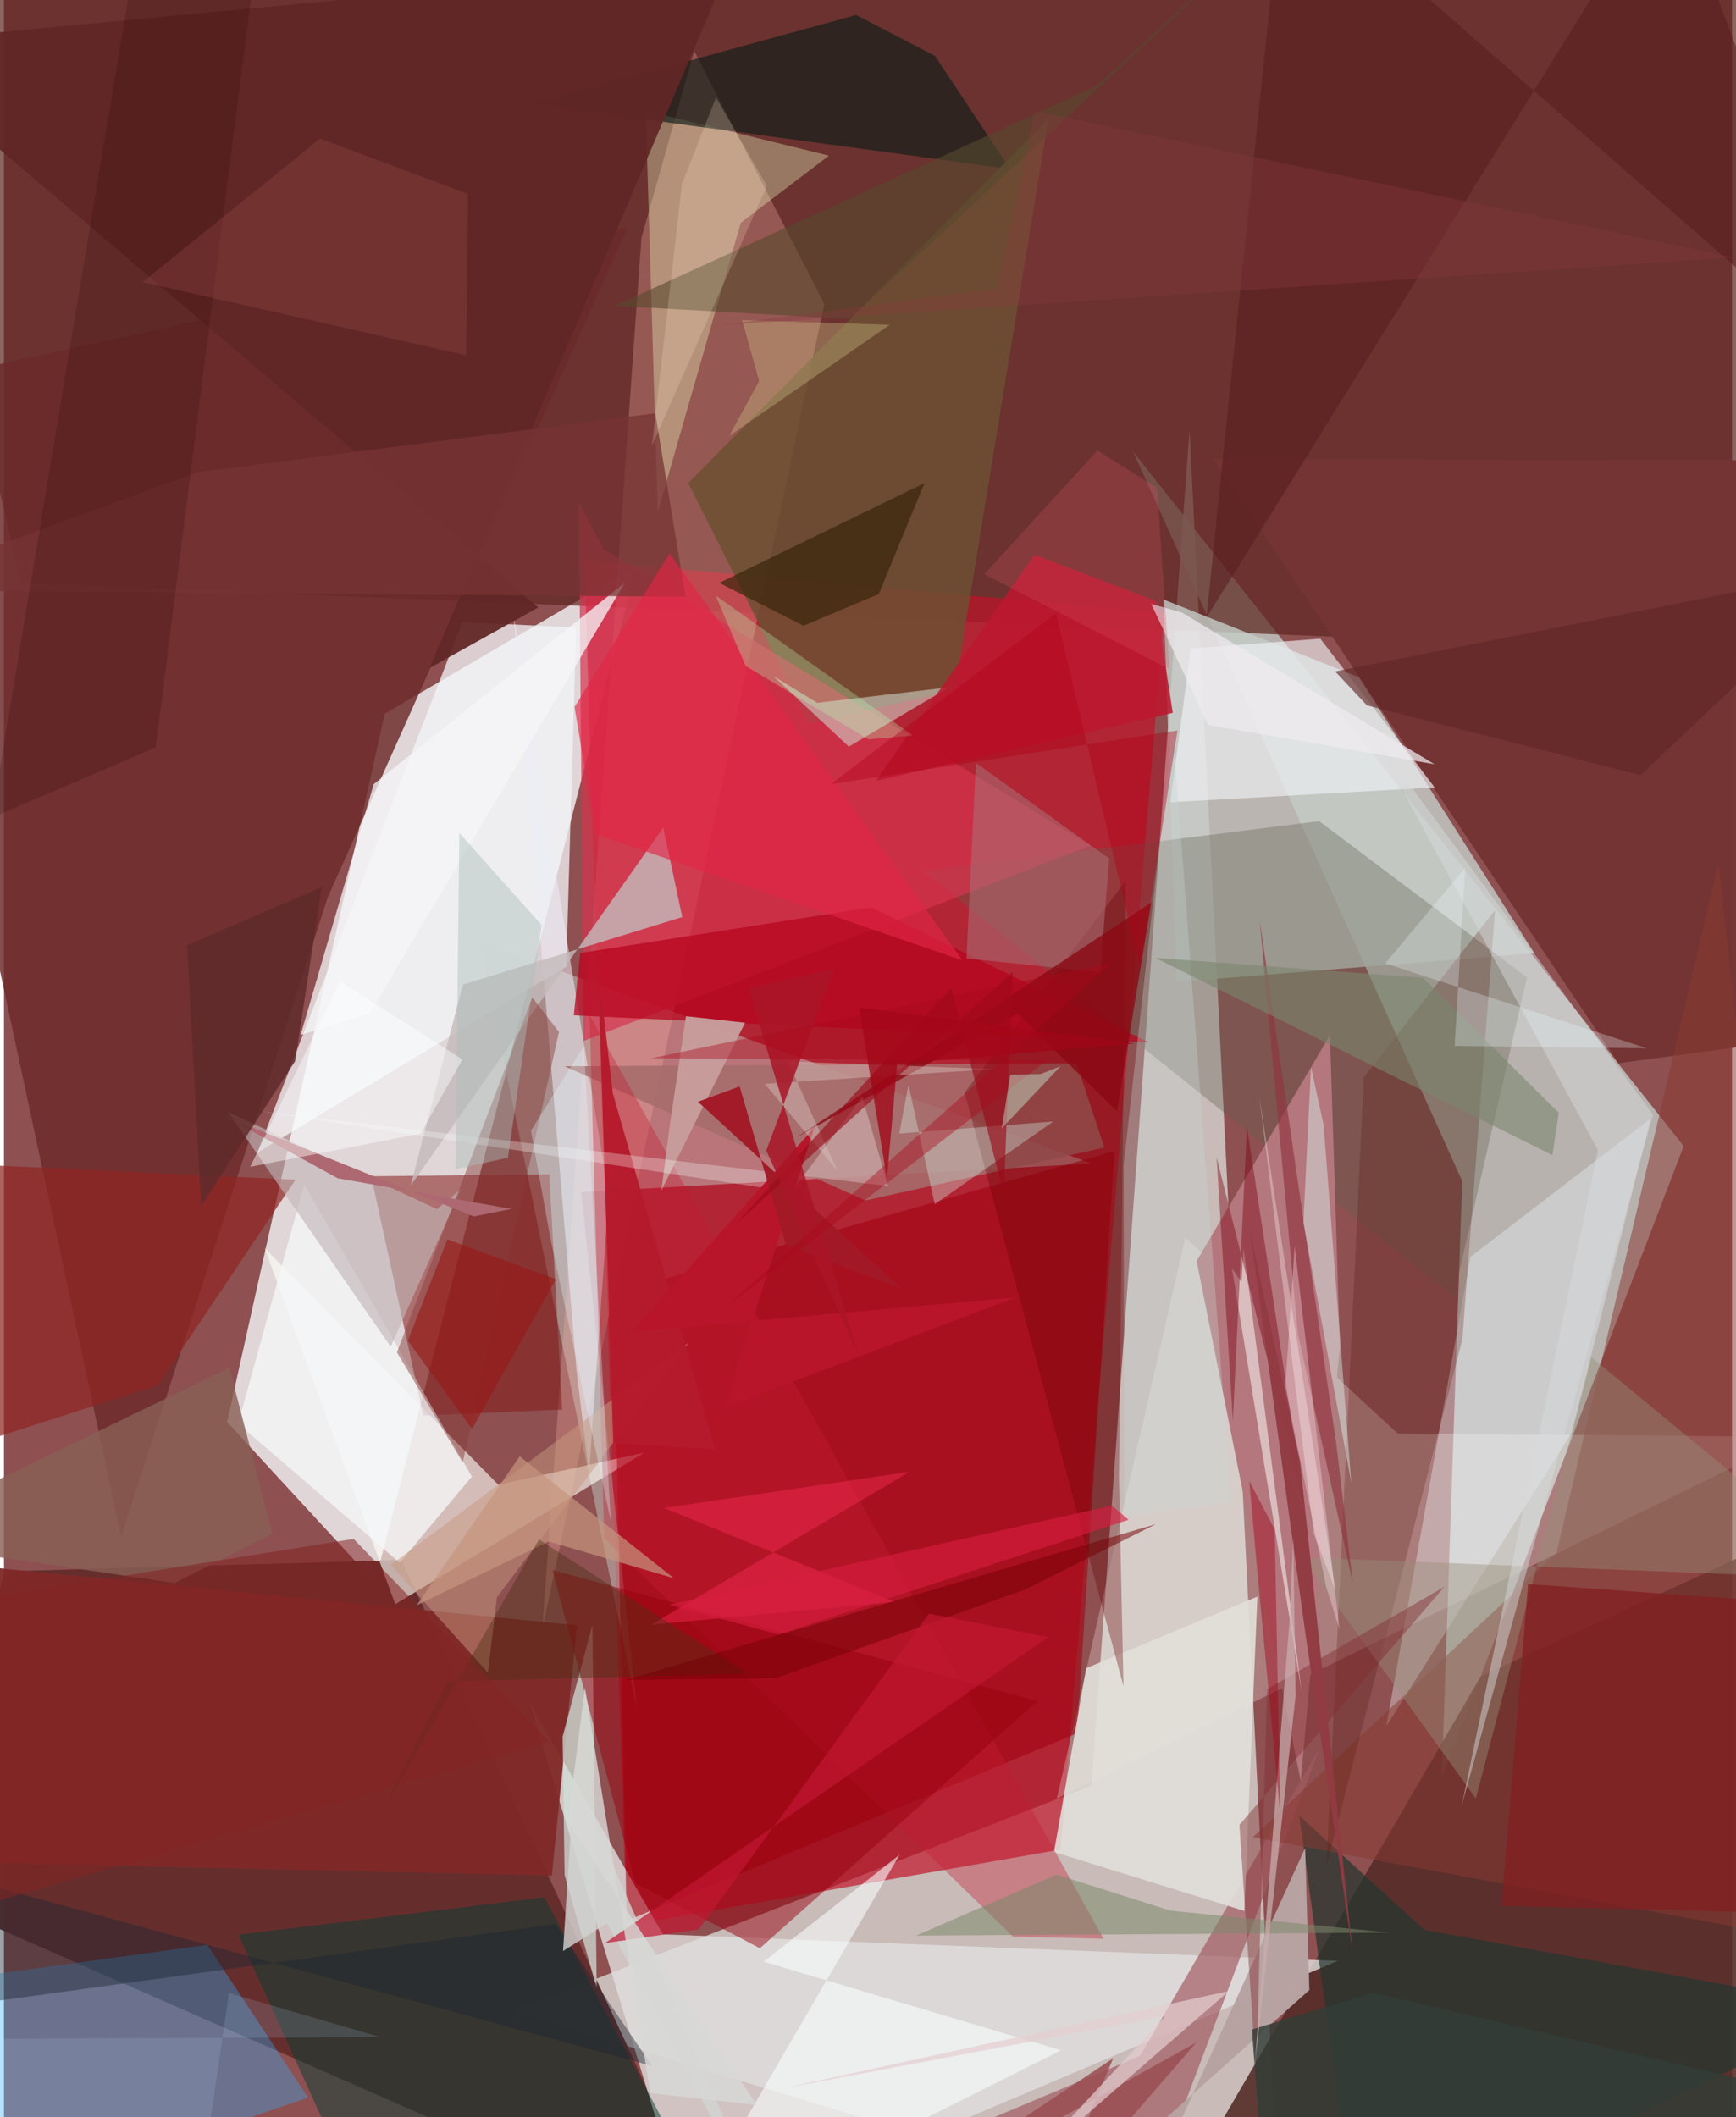 <svg xmlns="http://www.w3.org/2000/svg" width="228" height="278" viewBox="0 0 836 1024"><path fill="#8e5051" d="M0 0h836v1024H0z"/><path fill="#e8e2e4" fill-opacity=".914" d="M107.945 687.77l71.508 77.62 126.433-491.386-121.681 71.214z"/><path fill="#e8f6f0" fill-opacity=".647" d="M526.082 863.62l47.462-655.813L617.54 1086 246.184 972.777z"/><path fill="#c3cac5" fill-opacity=".8" d="M546.2 218.346l159.248 352.876-9.897 288.797 117.041-305.684z"/><path fill="#5d2721" fill-opacity=".71" d="M8.192 281.962l830.746 34.018L856.344-62-62-21.732z"/><path fill="#c01228" fill-opacity=".686" d="M301.139 931.354l210.008-36.815 50.228-597.994-280.539-25.31z"/><path fill="#652e2d" fill-opacity=".984" d="M346.403 1086L-36.982 917.7.047 760.02l192.215-5.504z"/><path fill="#542c28" fill-opacity=".894" d="M898 1086l-332.97-18.668L714.442 810.77 898 726.331z"/><path fill="#c3cdc6" fill-opacity=".478" d="M279.22 576.58l26.917 249.451L230.1 455.469l296.135 107.27z"/><path fill="#e1dfde" fill-opacity=".8" d="M318.79 935.583l326.4 12.827-312.741 132.597-78.228-257.63z"/><path fill="#c4cbc6" fill-opacity=".816" d="M560.964 289.96l6.454 184.95L740.328 461 655.53 327.56z"/><path fill="#f6aca1" fill-opacity=".314" d="M333.929 24.668l-25.529 90.35-47.885 672.447 136.382-640.463z"/><path fill="#6d2a2a" fill-opacity=".831" d="M56.673 743.11l99.951-309.048 145.19-324.168L-62 189.144z"/><path fill="#fffff7" fill-opacity=".62" d="M239.172 718.106L126.096 603.677l63.216 172.234 120.425-73.299z"/><path fill="#fffffc" fill-opacity=".259" d="M866.324 694.967l-192.089-1.653-102.721-94.8-62.197 271.442z"/><path fill="#841a18" fill-opacity=".545" d="M202.888 684.623l-25.234-115.724 86.147-.963 6.253 113.812z"/><path fill="#733433" fill-opacity=".988" d="M898 498.504V222.718l-313.107-.72 196.152 292.23z"/><path fill="#2db2ff" fill-opacity=".345" d="M-62 1086V962.693l160.338-22.024 48.831 73.857z"/><path fill="#f3f6f8" fill-opacity=".757" d="M221.754 300.827L122.59 557.498l149.435-90.069 4.814-163.875z"/><path fill="#61624f" fill-opacity=".345" d="M444.64 421.24l191.627-24.073 100.556 75.557-35.586 154.532z"/><path fill="#a35a61" fill-opacity=".678" d="M636.308 845.89l-86.705 148.46-209.984 88.292 211.219-11.351z"/><path fill="#a40011" fill-opacity=".58" d="M519.16 838.312l-217.87 90.703-6.461-303.527 242.413-68.743z"/><path fill="#b4777d" d="M627.357 861.468l18.926-210.792-4.799-150.014-64.503 109.254z"/><path fill="#f0ffc4" fill-opacity=".341" d="M399.137 75.268l-88.693-21.721 5.853 194.064 40.18-139.883z"/><path fill="#101e18" fill-opacity=".659" d="M450.391 27.047L412.28 7.257l-157.094 43.04 231.453 31.41z"/><path fill="#7f2928" fill-opacity=".953" d="M-32.499 900.398l297.548 6.738 12.205-121.045-280.836-27.724z"/><path fill="#6d5032" fill-opacity=".839" d="M389.438 350.033l70.555-16.282L505.25 57.425 331.03 233.612z"/><path fill="#033d34" fill-opacity=".478" d="M181.768 1086h169.15L261.41 917.63l-147.942 18.161z"/><path fill="#d6344f" fill-opacity=".706" d="M278.11 243.315l2.32 260.145 245.332-94.477-235.696-143.3z"/><path fill="#f1f2f6" fill-opacity=".639" d="M564.246 388.027l127.938-7.16-55.375-71.958-62.664 4.761z"/><path fill="#f0fbfe" fill-opacity=".353" d="M668.72 834.943l89.732-142.079 38.192-151.891-87.215 66.973z"/><path fill="#253730" fill-opacity=".722" d="M687.075 933.431L898 971.807 654.88 1086l-28.216-207.805z"/><path fill="#8a3a33" fill-opacity=".525" d="M829.434 417.293l-78.35 333.722L604.1 888.625l282.673 52.472z"/><path fill="#e2e0da" fill-opacity=".898" d="M523.56 806.854l-15.565 88.891 92.097 28.504 6.29-152.02z"/><path fill="#ecedf5" fill-opacity=".549" d="M292.587 577.854L246.4 296.608l30.528 365.591 6.11 50.562z"/><path fill="#d2e0da" fill-opacity=".725" d="M271.21 906.834l15.554 54.831-2.068-175.82-14.435 54.12z"/><path fill="#612726" fill-opacity=".941" d="M258.472 293.826L-62 21.276l413.609-39.222-145.732 341.045z"/><path fill="#54150a" fill-opacity=".251" d="M639.801 902.441l65.72-254.568 15.813-207.658-63.491 80.806z"/><path fill="#c4b9bb" fill-opacity=".808" d="M328.148 443.55l-106.146 32.666-25.259 97.243 122.201-173.177z"/><path fill="#a66c6b" fill-opacity=".878" d="M518.91 514.27l13.436 40.8-115.603 25.538-145.502-64.902z"/><path fill="#ced5ca" fill-opacity=".576" d="M393.476 339.932l63.76-7.519-48.5 28.708-36.665-34.228z"/><path fill="#640002" fill-opacity=".333" d="M542.675 426.057l-3.273 288.346 2.192 101.166-76.836-287.154z"/><path fill="#c51b33" fill-opacity=".369" d="M283.302 490.954L531.949 937.71l-43.805-1.011-197.757-192.774z"/><path fill="#b6051e" fill-opacity=".745" d="M419.602 438.861L278.77 460.937l-3.097 30.153 278.369 13.165z"/><path fill="#f5f7f9" fill-opacity=".78" d="M226.375 714.158l-81.102-141.276-31.974 115.71 78.14 67.256z"/><path fill="#96000d" fill-opacity=".486" d="M265.321 759.364l40.095 151.362 60.278 31.569L500 822.728z"/><path fill="#b7a2a2" fill-opacity=".988" d="M530.838 1052.322l100.68-89.794-2.042-68.66-67.61 148.207z"/><path fill="#8f2623" fill-opacity=".722" d="M-62 713.877v-152.89l203.044 9.584-66.67 99.443z"/><path fill="#fafeff" fill-opacity=".58" d="M511.396 991.637L367.58 948.762l65.692-51.679L323.355 1086z"/><path fill="#a97175" fill-opacity=".541" d="M530.347 470.244l-64.706-6.659 4.558-94.629 64.465 46.297z"/><path fill="#bc1730" fill-opacity=".871" d="M498.61 268.295l58.575 22.41 8.248 54.094-143.629 32.852z"/><path fill="#c79a80" fill-opacity=".498" d="M331.526 649.106l-93.044 123.416-4.329 36.514-46.96-52.187z"/><path fill="#c2b4b6" fill-opacity=".631" d="M221.207 574.955l-34.116 76.424-78.654-113.518 101.039 46.946z"/><path fill="#988f7a" fill-opacity=".424" d="M768.074 656.529l-56.02 213.294-84.048-116.576L898 763.84z"/><path fill="#f6f6f8" fill-opacity=".753" d="M178.871 379.277l-35.34 121.312 33.483-10.528 123.4-208.283z"/><path fill="#561b1e" fill-opacity=".545" d="M581.702 298.87L619.008-62 898 181.877 805.97-62z"/><path fill="#d6dbdc" fill-opacity=".471" d="M771.163 556.326L661.33 354.186 797.74 539.04l-92.465 334.103z"/><path fill="#37240a" fill-opacity=".675" d="M423.221 287.289l-36.397 15.373-40.798-20.737 99.309-48.273z"/><path fill="#773434" fill-opacity=".757" d="M93.608 228.435L-62 285.411l391.725 3.21-14.625-88.75z"/><path fill="#c79b9a" fill-opacity=".992" d="M322.116 544.192l-4.045 31.477 40.461-80.997-28.587-3.167z"/><path fill="#903540" fill-opacity=".667" d="M644.65 699.202l-37.125-253.86 18.42 199.621 26.55 120.51z"/><path fill="#822021" fill-opacity=".773" d="M737.338 766.155l-12.867 155.618L898 926.153l-39.596-151.43z"/><path fill="#8a0813" fill-opacity=".78" d="M555.016 436.525l-171.624 113.61 106.99-59.842 48.076 47.258z"/><path fill="#893d3c" fill-opacity=".478" d="M221.92 707.326l-31.81-53.238 65.49-171.661 12.905 16.723z"/><path fill="#822d30" fill-opacity=".439" d="M597.678 882.636l8.085 120.232 5.33-185.881 85.79-49.561z"/><path fill="#57492e" fill-opacity=".592" d="M409.145 154.28L642.01-62 528.48 41.566 295.475 147.898z"/><path fill="#1c2631" fill-opacity=".427" d="M266.842 930.597l46.726 68.669L-62 896.946l54.42 71.383z"/><path fill="#e0f9f3" fill-opacity=".431" d="M638.41 544.087l13.39 173.068-23.185-125.857 3.71-75.148z"/><path fill="#e9d9d9" fill-opacity=".71" d="M599.663 603.505l-.915 16.67-4.704-6.839 33.788 205.022z"/><path fill="#7b0011" fill-opacity=".427" d="M586.65 559.785l42.74 169.631-28.06-184.442-6.817 142.347z"/><path fill="#7c886b" fill-opacity=".537" d="M670.236 934.745l-106.022-10.646-55.041-17.447-67.87 29.548z"/><path fill="#ccbe85" fill-opacity=".373" d="M357.113 154.839l8.238 29.483-14.507 26.517 77.665-53.726z"/><path fill="#d4fef0" fill-opacity=".329" d="M450.286 582.45l57.424-40.044-74.597 5.878 4.47-23.723z"/><path fill="#ffe4eb" fill-opacity=".353" d="M646.129 788.183l-6.472-20.671-19.77-96.708 4.533-67.907z"/><path fill="#e22546" fill-opacity=".647" d="M286.147 403.42l177.543 61.095-141.667-196.953-45.985 74.353z"/><path fill="#2a0705" fill-opacity=".2" d="M121.981-20.363L65.726-34.755-5.941 395.517l79.338-33.992z"/><path fill="#c5957e" fill-opacity=".698" d="M249.519 704.381L199.695 776.4l63.86-30.814 60.532 17.736z"/><path fill="#f42b52" fill-opacity=".459" d="M319.286 729.364l118.822-17.518-125.083 73.99 117.792-11.059z"/><path fill="#4b3014" fill-opacity=".408" d="M184.085 874.248L258.83 744.6l100.953 64.864-145.313 3.801z"/><path fill="#913b43" fill-opacity=".976" d="M626.97 706.854l25.472 237.316-22.617-152.587-26.94-195.46z"/><path fill="#b51a2d" fill-opacity=".969" d="M344.04 701.065l-49.466-172.174-7.266-62.509 7.476 231.53z"/><path fill="#c6d5d4" fill-opacity=".333" d="M565.355 351.855l-23.691 211.51.267 169.577 51.83-6.26z"/><path fill="#f8fcf8" fill-opacity=".298" d="M381.026 576.568l34.197-46.11 12.517 43.176-304.052-36.183z"/><path fill="#b9152a" d="M303.865 644.104l185.413-16.55-140.8 53.185 43.6-135.426z"/><path fill="#7b866f" fill-opacity=".592" d="M752.188 538.239l-3.068 20.474-192.126-95.437 129.424 9.64z"/><path fill="#885f54" fill-opacity=".808" d="M129.92 741.862l-47.376 23.769L-62 744.412l171.043-82.907z"/><path fill="#adbeba" fill-opacity=".459" d="M260.124 447.408l-39.822-44.556-1.872 162.66 25.378-5.59z"/><path fill="#ad6871" d="M107.14 540.054l54.37 29.85 84.023 14.819-18.279 3.629z"/><path fill="#b9fbb5" fill-opacity=".298" d="M344.29 288.025l95.376 67.699-21.415 1.849-59.456-35.47z"/><path fill="#d1d4d1" fill-opacity=".796" d="M270.466 943.664l5.432-84.207L375.448 1086l-83.675-155.817z"/><path fill="#9b5055" fill-opacity=".89" d="M576.903 987.82l-71.559 82.624 31.243-74.89L400.511 1086z"/><path fill="#323d36" fill-opacity=".812" d="M888.965 1016.92l-226.633-53.16-58.63 17.84 8.02 104.4z"/><path fill="#934847" fill-opacity=".333" d="M152.995 67.013l71.5 26.801-.916 78.035-156.471-35.41z"/><path fill="#a31927" fill-opacity=".969" d="M434.39 623.438l-98.663-90.55 20.178-7.413 22.42 76.724z"/><path fill="#e4ced1" fill-opacity=".71" d="M561.739 975.19l-70.373 75.664 101.285-87.89-215.959 47.148z"/><path fill="#f0fcff" fill-opacity=".271" d="M668.22 465.953l38.718-46.313-5.15 86.238 92.987 1.143z"/><path fill="#eeeaee" fill-opacity=".733" d="M582.502 350.596l-27.489-58.485 14.75 4.109 122.285 73.405z"/><path fill="#750004" fill-opacity=".518" d="M373.577 811.55l120.705-42.857 63.022-31.523-256.774 75.398z"/><path fill="#c21731" fill-opacity=".698" d="M336.132 933.238l-45.337 6.574 214.41-148-57.683-11.374z"/><path fill="#612626" fill-opacity=".635" d="M659.374 341.176l-15.37-16.417L898 274.387 791.753 374.93z"/><path fill="#caadad" fill-opacity=".729" d="M621.972 783.062l-17.06 217.974 19.956-180.865-1.13-76.457z"/><path fill="#ffeecf" fill-opacity=".2" d="M313.478 215.527l55.613-125.663-24.62-42.737-16.494 41.849z"/><path fill="#d65062" fill-opacity=".263" d="M557.811 236.027l-28.815-18.145-54.721 59.828 89.604 45.973z"/><path fill="#d7d8d6" fill-opacity=".812" d="M272.715 881.31l8.362-65.107 31.616 196.126 51.554 5.837z"/><path fill="#e4f6ff" fill-opacity=".318" d="M264.279 598.606l-9.355-51.732 25.626-41.002 13.035 229.764z"/><path fill="#961917" fill-opacity=".612" d="M195.381 648.447l31.066 42.691 40.585-72.429-52.492-19.247z"/><path fill="#842324" fill-opacity=".553" d="M263.585 842.289L-62 936.364l.391-155.018 230.753-37.038z"/><path fill="#a0041a" fill-opacity=".439" d="M606.399 760.572l11.065 116.99-2.719-137.858-12.293-23.317z"/><path fill="#d8c4bf" fill-opacity=".435" d="M479.082 517.066l-111.02 7.14 35.191 42.118-23.982-52.954z"/><path fill="#9a0a19" fill-opacity=".631" d="M353.069 592.99l134.923-123.01-4.314 107.622-25.388-99.743z"/><path fill="#a00617" fill-opacity=".765" d="M427.152 570.21l4.97-55.695 114.888-9.822-133.293-17.37z"/><path fill="#af0018" fill-opacity=".4" d="M549.678 468.54l18.036-115.233-167.735 25.985 108.974-82.712z"/><path fill="#aa1527" fill-opacity=".855" d="M368.807 556.422l44.483 98.957-53.063-177.533 41.428-9.307z"/><path fill="#fffaf8" fill-opacity=".318" d="M644.096 769.06l-36.89-239.409 26.487 212.286-36.97-95.862z"/><path fill="#aa091c" fill-opacity=".412" d="M348.218 632.908l187.885-167.36-223.03 46.287 191.422 1.038z"/><path fill="#883b40" fill-opacity=".353" d="M498.766 53.799l338.204 70.735-490.758 32.782 134.453-17.788z"/><path fill="#bdf" fill-opacity=".145" d="M108.86 963.96L90.955 1086-62 986.412l244.058-1.153z"/><path fill="#c9fbe0" fill-opacity=".412" d="M511.181 515.678l-9.721 3.795-14.617.324-4.146 25.974z"/><path fill="#fdffff" fill-opacity=".447" d="M221.803 512.437l-20.31 35.87-82.373 16.032 43.411-89.67z"/><path fill="#d81d3f" fill-opacity=".635" d="M321.82 776.167l52.853 14.357 169.352-55.453-8.023-6.868z"/><path fill="#602b2b" fill-opacity=".847" d="M153.776 428.995l-12.906 84.24-45.463 69.962-6.827-126.025z"/></svg>